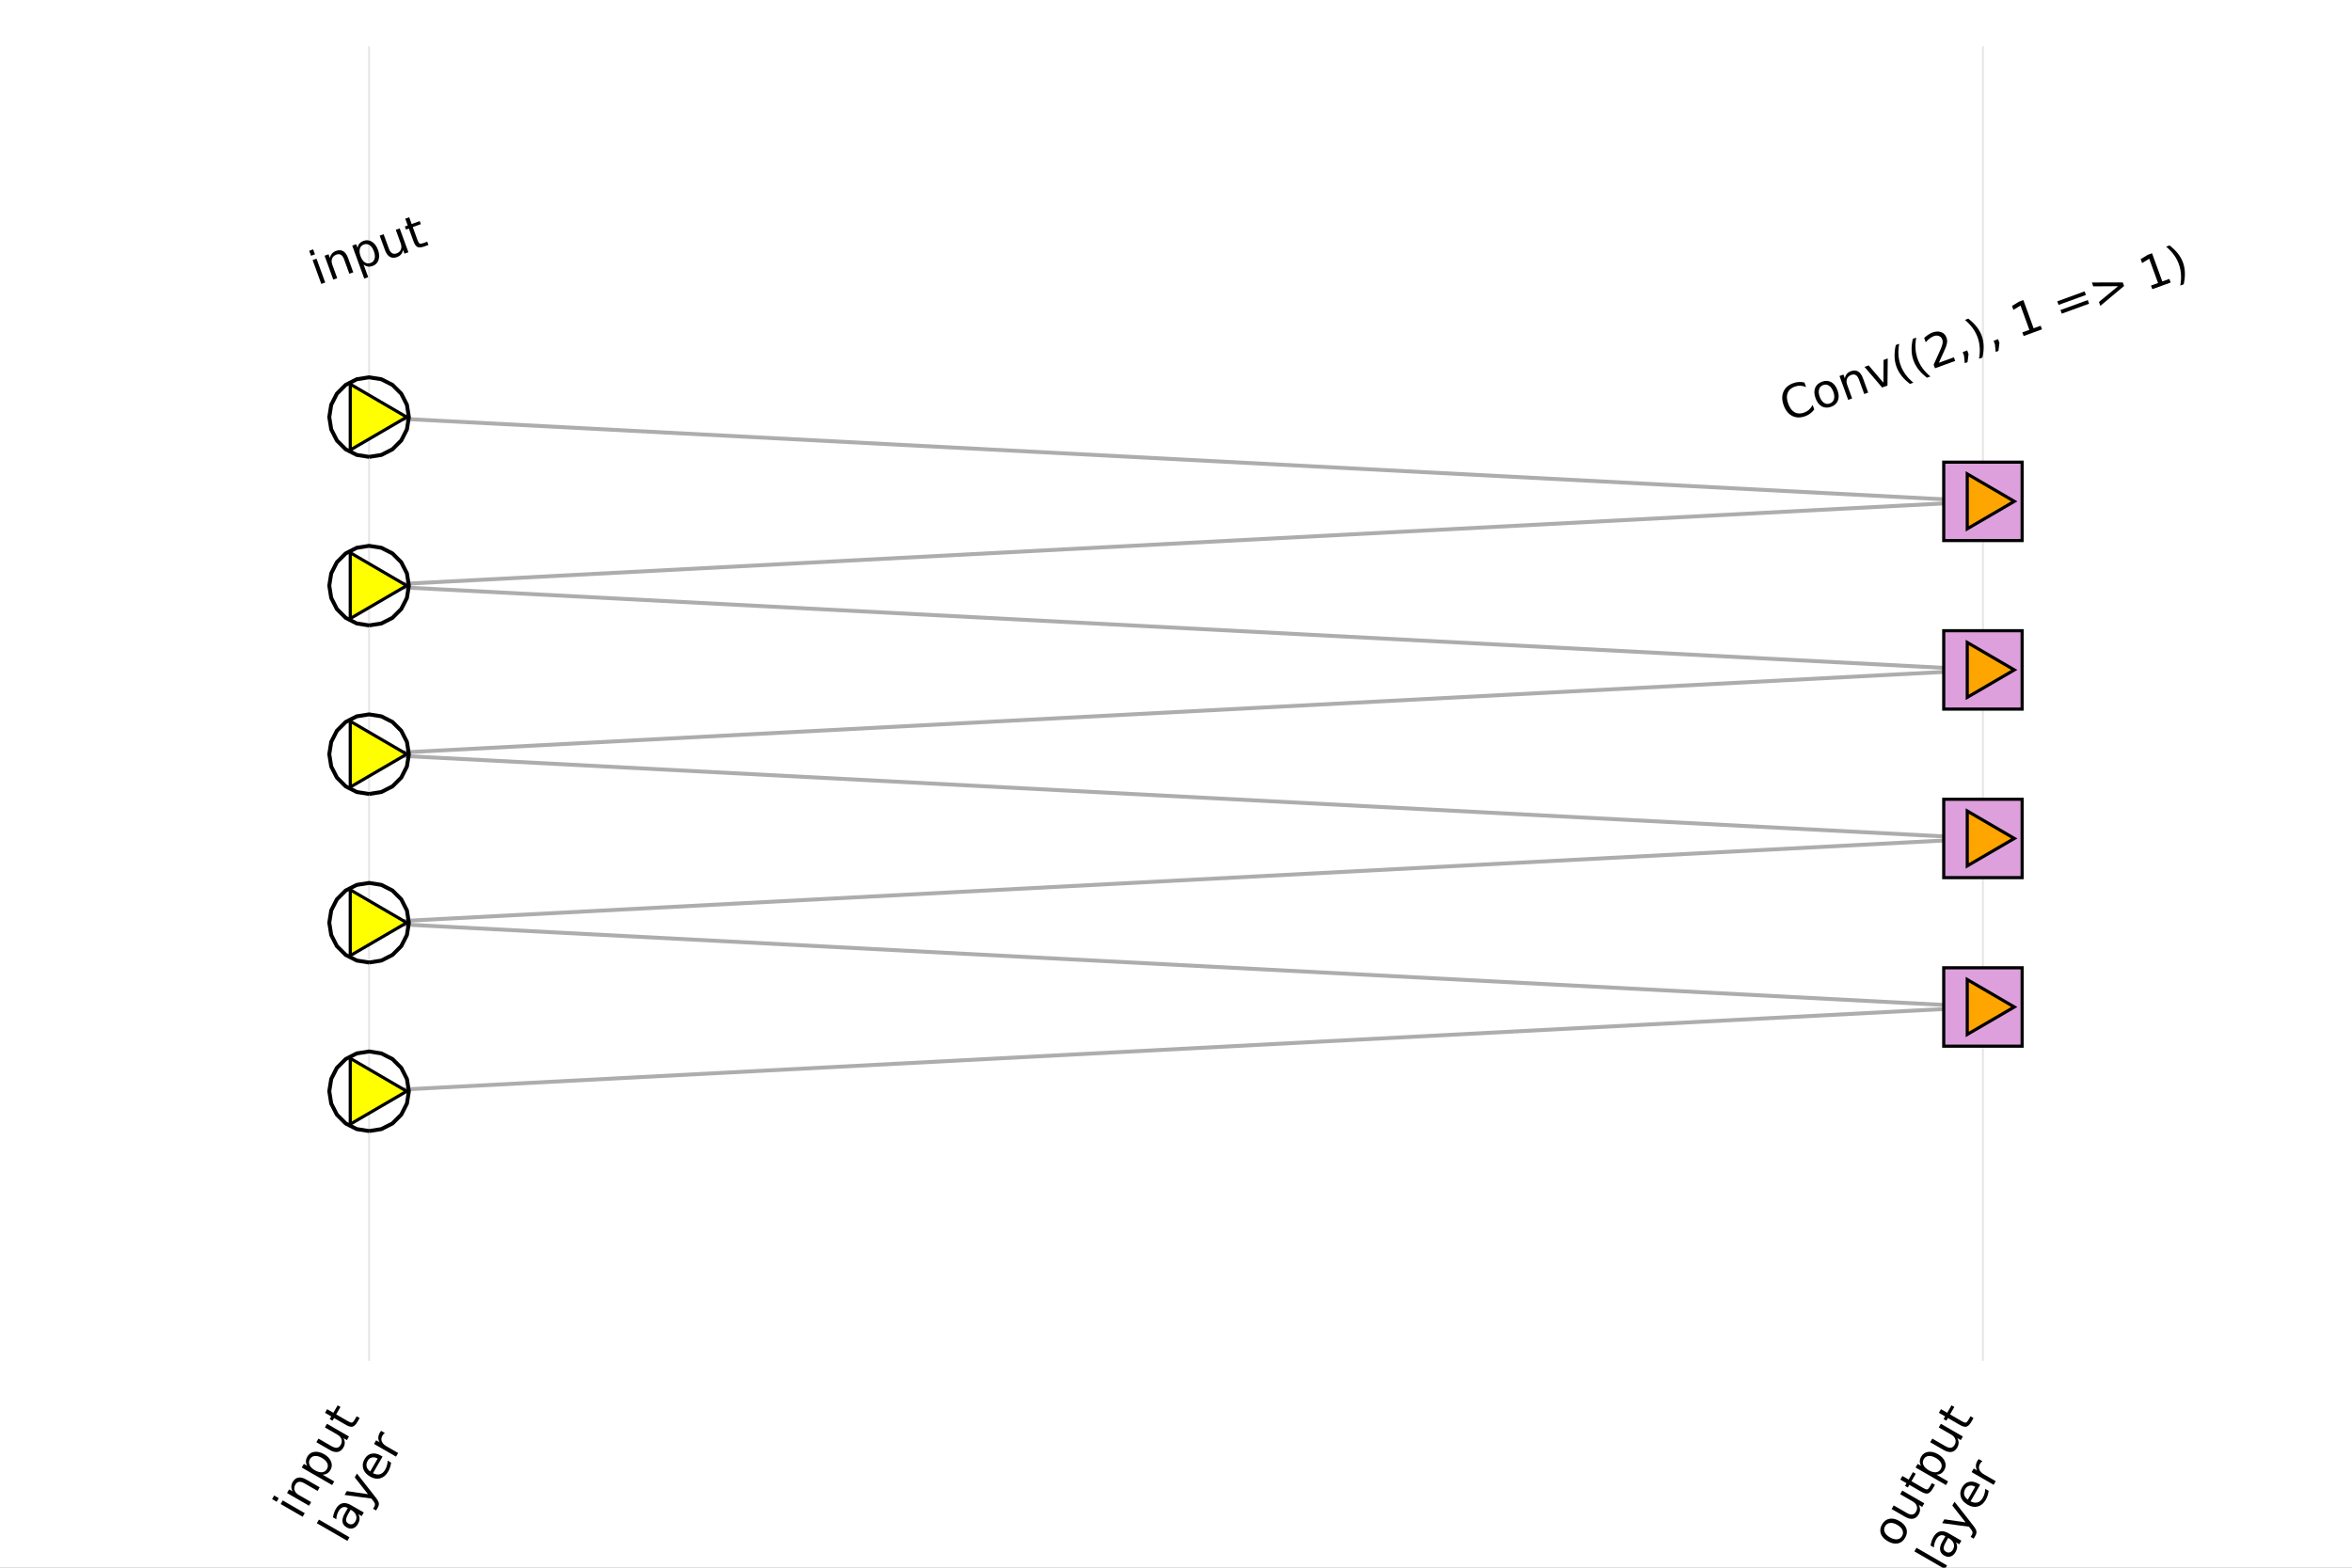 <?xml version="1.0" encoding="utf-8"?>
<svg xmlns="http://www.w3.org/2000/svg" xmlns:xlink="http://www.w3.org/1999/xlink" width="600" height="400" viewBox="0 0 2400 1600">
<rect x="0" y="0" width="2400" height="1600" fill="#808080" stroke="none"/>
<defs>
  <clipPath id="clip750">
    <rect x="0" y="0" width="2400" height="1600"/>
  </clipPath>
</defs>
<path clip-path="url(#clip750)" d="
M0 1600 L2400 1600 L2400 0 L0 0  Z
  " fill="#ffffff" fill-rule="evenodd" fill-opacity="1"/>
<defs>
  <clipPath id="clip751">
    <rect x="480" y="0" width="1681" height="1600"/>
  </clipPath>
</defs>
<path clip-path="url(#clip750)" d="
M47.244 1388.98 L2352.76 1388.98 L2352.76 47.244 L47.244 47.244  Z
  " fill="#ffffff" fill-rule="evenodd" fill-opacity="1"/>
<defs>
  <clipPath id="clip752">
    <rect x="47" y="47" width="2307" height="1343"/>
  </clipPath>
</defs>
<polyline clip-path="url(#clip752)" style="stroke:#000000; stroke-linecap:butt; stroke-linejoin:round; stroke-width:2; stroke-opacity:0.1; fill:none" points="
  376.603,1388.98 376.603,47.244 
  "/>
<polyline clip-path="url(#clip752)" style="stroke:#000000; stroke-linecap:butt; stroke-linejoin:round; stroke-width:2; stroke-opacity:0.1; fill:none" points="
  2023.4,1388.98 2023.4,47.244 
  "/>
<path clip-path="url(#clip750)" d="M286.381 1535.06 L288.511 1531.37 L310.963 1544.34 L308.834 1548.02 L286.381 1535.06 M277.641 1530.02 L279.77 1526.33 L284.441 1529.02 L282.312 1532.71 L277.641 1530.02 Z" fill="#000000" fill-rule="evenodd" fill-opacity="1" /><path clip-path="url(#clip750)" d="M312.643 1510.13 L326.195 1517.95 L324.065 1521.64 L310.634 1513.89 Q307.446 1512.05 305.145 1512.38 Q302.844 1512.7 301.409 1515.19 Q299.684 1518.18 300.593 1521 Q301.502 1523.82 304.79 1525.72 L317.479 1533.05 L315.338 1536.76 L292.886 1523.8 L295.027 1520.09 L298.515 1522.1 Q297.254 1519.61 297.282 1517.25 Q297.321 1514.86 298.676 1512.52 Q300.909 1508.65 304.461 1508.05 Q307.992 1507.44 312.643 1510.13 Z" fill="#000000" fill-rule="evenodd" fill-opacity="1" /><path clip-path="url(#clip750)" d="M329.135 1505.08 L341.042 1511.96 L338.901 1515.67 L307.909 1497.77 L310.05 1494.07 L313.458 1496.03 Q312.125 1493.71 312.181 1491.39 Q312.229 1489.04 313.652 1486.58 Q316.013 1482.49 320.731 1481.82 Q325.46 1481.13 330.752 1484.18 Q336.045 1487.24 337.811 1491.68 Q339.588 1496.1 337.227 1500.19 Q335.804 1502.65 333.811 1503.88 Q331.811 1505.08 329.135 1505.08 M328.542 1488.01 Q324.472 1485.66 321.195 1486.01 Q317.909 1486.33 316.219 1489.26 Q314.529 1492.19 315.882 1495.21 Q317.227 1498.21 321.296 1500.56 Q325.366 1502.91 328.652 1502.59 Q331.93 1502.23 333.619 1499.31 Q335.309 1496.38 333.964 1493.39 Q332.611 1490.36 328.542 1488.01 Z" fill="#000000" fill-rule="evenodd" fill-opacity="1" /><path clip-path="url(#clip750)" d="M336.408 1479.8 L322.816 1471.95 L324.946 1468.27 L338.397 1476.03 Q341.585 1477.87 343.906 1477.55 Q346.207 1477.23 347.642 1474.74 Q349.367 1471.75 348.458 1468.93 Q347.56 1466.09 344.273 1464.19 L331.543 1456.84 L333.673 1453.15 L356.125 1466.11 L353.995 1469.8 L350.547 1467.81 Q351.817 1470.33 351.789 1472.7 Q351.753 1475.03 350.399 1477.37 Q348.165 1481.24 344.602 1481.86 Q341.039 1482.47 336.408 1479.8 M327.634 1462.36 L327.634 1462.36 Z" fill="#000000" fill-rule="evenodd" fill-opacity="1" /><path clip-path="url(#clip750)" d="M333.791 1438.22 L340.166 1441.9 L344.552 1434.31 L347.419 1435.96 L343.032 1443.56 L355.221 1450.6 Q357.967 1452.18 359.177 1451.89 Q360.399 1451.58 361.73 1449.28 L363.917 1445.49 L367.005 1447.27 L364.817 1451.06 Q362.352 1455.33 359.831 1456.04 Q357.289 1456.74 353.08 1454.3 L340.891 1447.27 L339.329 1449.97 L336.462 1448.32 L338.024 1445.61 L331.65 1441.93 L333.791 1438.22 Z" fill="#000000" fill-rule="evenodd" fill-opacity="1" /><path clip-path="url(#clip750)" d="M323.288 1554.63 L325.418 1550.94 L356.61 1568.95 L354.481 1572.64 L323.288 1554.63 Z" fill="#000000" fill-rule="evenodd" fill-opacity="1" /><path clip-path="url(#clip750)" d="M355.671 1544.51 Q353.09 1548.99 353.117 1551.3 Q353.144 1553.61 355.61 1555.04 Q357.575 1556.17 359.478 1555.56 Q361.373 1554.92 362.658 1552.69 Q364.428 1549.62 363.328 1546.53 Q362.22 1543.4 358.611 1541.32 L357.789 1540.85 L355.671 1544.51 M358.395 1536.28 L371.205 1543.67 L369.076 1547.36 L365.668 1545.39 Q366.983 1547.84 366.878 1550.29 Q366.752 1552.73 365.178 1555.46 Q363.187 1558.9 360.082 1559.84 Q356.968 1560.74 353.721 1558.86 Q349.932 1556.68 349.466 1553.04 Q349.011 1549.38 351.916 1544.35 L354.902 1539.18 L354.542 1538.97 Q351.996 1537.5 349.64 1538.39 Q347.276 1539.24 345.529 1542.27 Q344.418 1544.19 343.825 1546.28 Q343.233 1548.37 343.183 1550.59 L339.775 1548.62 Q340.162 1546.15 340.881 1544.02 Q341.58 1541.89 342.621 1540.08 Q345.434 1535.21 349.349 1534.26 Q353.263 1533.31 358.395 1536.28 Z" fill="#000000" fill-rule="evenodd" fill-opacity="1" /><path clip-path="url(#clip750)" d="M383.07 1527.94 Q386.177 1531.82 386.543 1534.01 Q386.909 1536.2 385.474 1538.68 L383.773 1541.63 L380.686 1539.85 L381.936 1537.68 Q382.815 1536.16 382.58 1534.9 Q382.344 1533.64 380.248 1531.07 L378.946 1529.43 L351.612 1525.76 L353.868 1521.85 L375.48 1524.97 L361.97 1507.82 L364.227 1503.91 L383.07 1527.94 Z" fill="#000000" fill-rule="evenodd" fill-opacity="1" /><path clip-path="url(#clip750)" d="M388.559 1485.56 L390.363 1486.6 L380.572 1503.56 Q384.519 1505.52 387.705 1504.63 Q390.881 1503.71 392.999 1500.05 Q394.226 1497.92 394.851 1495.63 Q395.487 1493.33 395.579 1490.76 L399.067 1492.78 Q398.763 1495.25 398 1497.59 Q397.238 1499.93 395.999 1502.07 Q392.898 1507.44 387.953 1508.79 Q383.02 1510.11 377.688 1507.03 Q372.175 1503.85 370.66 1499.02 Q369.137 1494.15 372.054 1489.1 Q374.67 1484.57 379.113 1483.64 Q383.547 1482.67 388.559 1485.56 M385.347 1488.62 Q382.297 1486.92 379.532 1487.54 Q376.778 1488.14 375.204 1490.87 Q373.422 1493.95 374.09 1496.83 Q374.769 1499.68 377.774 1501.79 L385.347 1488.62 Z" fill="#000000" fill-rule="evenodd" fill-opacity="1" /><path clip-path="url(#clip750)" d="M392.71 1462.54 Q391.99 1462.95 391.402 1463.6 Q390.805 1464.22 390.295 1465.1 Q388.49 1468.23 389.562 1471.09 Q390.626 1473.92 394.435 1476.12 L406.263 1482.95 L404.122 1486.66 L381.669 1473.7 L383.81 1469.99 L387.299 1472 Q385.925 1469.66 386.019 1467.23 Q386.093 1464.79 387.633 1462.12 Q387.852 1461.74 388.179 1461.31 Q388.485 1460.87 388.909 1460.37 L392.71 1462.54 Z" fill="#000000" fill-rule="evenodd" fill-opacity="1" /><path clip-path="url(#clip750)" d="M1923.57 1557.66 Q1921.86 1560.63 1923.19 1563.7 Q1924.5 1566.75 1928.53 1569.08 Q1932.56 1571.41 1935.87 1571.04 Q1939.17 1570.65 1940.89 1567.66 Q1942.6 1564.72 1941.27 1561.65 Q1939.94 1558.58 1935.93 1556.27 Q1931.94 1553.97 1928.62 1554.35 Q1925.28 1554.72 1923.57 1557.66 M1920.45 1555.86 Q1923.22 1551.05 1927.94 1550.11 Q1932.65 1549.17 1938.18 1552.36 Q1943.7 1555.54 1945.26 1560.11 Q1946.8 1564.66 1944.02 1569.47 Q1941.23 1574.3 1936.52 1575.24 Q1931.8 1576.15 1926.29 1572.97 Q1920.75 1569.77 1919.2 1565.24 Q1917.66 1560.69 1920.45 1555.86 Z" fill="#000000" fill-rule="evenodd" fill-opacity="1" /><path clip-path="url(#clip750)" d="M1943.84 1547.98 L1930.25 1540.13 L1932.38 1536.44 L1945.83 1544.21 Q1949.02 1546.05 1951.34 1545.73 Q1953.64 1545.41 1955.07 1542.92 Q1956.8 1539.93 1955.89 1537.11 Q1954.99 1534.27 1951.7 1532.37 L1938.97 1525.02 L1941.1 1521.33 L1963.56 1534.29 L1961.43 1537.98 L1957.98 1535.99 Q1959.25 1538.51 1959.22 1540.88 Q1959.18 1543.21 1957.83 1545.55 Q1955.6 1549.42 1952.03 1550.04 Q1948.47 1550.65 1943.84 1547.98 M1935.06 1530.54 L1935.06 1530.54 Z" fill="#000000" fill-rule="evenodd" fill-opacity="1" /><path clip-path="url(#clip750)" d="M1941.22 1506.4 L1947.6 1510.08 L1951.98 1502.49 L1954.85 1504.14 L1950.46 1511.74 L1962.65 1518.78 Q1965.4 1520.36 1966.61 1520.07 Q1967.83 1519.76 1969.16 1517.45 L1971.35 1513.67 L1974.44 1515.45 L1972.25 1519.24 Q1969.78 1523.51 1967.26 1524.22 Q1964.72 1524.91 1960.51 1522.48 L1948.32 1515.45 L1946.76 1518.15 L1943.89 1516.5 L1945.46 1513.79 L1939.08 1510.11 L1941.22 1506.4 Z" fill="#000000" fill-rule="evenodd" fill-opacity="1" /><path clip-path="url(#clip750)" d="M1975.93 1505.08 L1987.84 1511.96 L1985.7 1515.67 L1954.7 1497.77 L1956.84 1494.07 L1960.25 1496.03 Q1958.92 1493.71 1958.98 1491.39 Q1959.02 1489.04 1960.45 1486.58 Q1962.81 1482.49 1967.53 1481.82 Q1972.25 1481.13 1977.55 1484.18 Q1982.84 1487.24 1984.6 1491.68 Q1986.38 1496.1 1984.02 1500.19 Q1982.6 1502.65 1980.61 1503.88 Q1978.6 1505.08 1975.93 1505.08 M1975.34 1488.01 Q1971.27 1485.66 1967.99 1486.01 Q1964.7 1486.33 1963.01 1489.26 Q1961.32 1492.19 1962.68 1495.21 Q1964.02 1498.21 1968.09 1500.56 Q1972.16 1502.91 1975.45 1502.59 Q1978.72 1502.23 1980.41 1499.31 Q1982.1 1496.38 1980.76 1493.39 Q1979.41 1490.36 1975.34 1488.01 Z" fill="#000000" fill-rule="evenodd" fill-opacity="1" /><path clip-path="url(#clip750)" d="M1983.2 1479.8 L1969.61 1471.95 L1971.74 1468.27 L1985.19 1476.03 Q1988.38 1477.87 1990.7 1477.55 Q1993 1477.23 1994.44 1474.74 Q1996.16 1471.75 1995.25 1468.93 Q1994.35 1466.09 1991.07 1464.19 L1978.34 1456.84 L1980.47 1453.15 L2002.92 1466.11 L2000.79 1469.8 L1997.34 1467.81 Q1998.61 1470.33 1998.58 1472.7 Q1998.55 1475.03 1997.19 1477.37 Q1994.96 1481.24 1991.4 1481.86 Q1987.83 1482.47 1983.2 1479.8 M1974.43 1462.36 L1974.43 1462.36 Z" fill="#000000" fill-rule="evenodd" fill-opacity="1" /><path clip-path="url(#clip750)" d="M1980.58 1438.22 L1986.96 1441.9 L1991.35 1434.31 L1994.21 1435.96 L1989.83 1443.56 L2002.01 1450.6 Q2004.76 1452.18 2005.97 1451.89 Q2007.19 1451.58 2008.52 1449.28 L2010.71 1445.49 L2013.8 1447.27 L2011.61 1451.06 Q2009.15 1455.33 2006.62 1456.04 Q2004.08 1456.74 1999.87 1454.3 L1987.69 1447.27 L1986.12 1449.97 L1983.26 1448.32 L1984.82 1445.61 L1978.44 1441.93 L1980.58 1438.22 Z" fill="#000000" fill-rule="evenodd" fill-opacity="1" /><path clip-path="url(#clip750)" d="M1953.48 1583.39 L1955.61 1579.7 L1986.8 1597.71 L1984.67 1601.4 L1953.48 1583.39 Z" fill="#000000" fill-rule="evenodd" fill-opacity="1" /><path clip-path="url(#clip750)" d="M1985.86 1573.27 Q1983.28 1577.74 1983.31 1580.06 Q1983.34 1582.37 1985.8 1583.79 Q1987.77 1584.93 1989.67 1584.32 Q1991.56 1583.67 1992.85 1581.45 Q1994.62 1578.38 1993.52 1575.29 Q1992.41 1572.16 1988.8 1570.08 L1987.98 1569.6 L1985.86 1573.27 M1988.59 1565.03 L2001.4 1572.43 L1999.27 1576.12 L1995.86 1574.15 Q1997.17 1576.6 1997.07 1579.05 Q1996.94 1581.49 1995.37 1584.21 Q1993.38 1587.66 1990.27 1588.59 Q1987.16 1589.5 1983.91 1587.62 Q1980.12 1585.43 1979.66 1581.8 Q1979.2 1578.14 1982.11 1573.11 L1985.09 1567.94 L1984.73 1567.73 Q1982.19 1566.26 1979.83 1567.14 Q1977.47 1568 1975.72 1571.02 Q1974.61 1572.95 1974.02 1575.04 Q1973.42 1577.13 1973.37 1579.35 L1969.97 1577.38 Q1970.35 1574.9 1971.07 1572.78 Q1971.77 1570.64 1972.81 1568.84 Q1975.62 1563.97 1979.54 1563.02 Q1983.45 1562.07 1988.59 1565.03 Z" fill="#000000" fill-rule="evenodd" fill-opacity="1" /><path clip-path="url(#clip750)" d="M2013.26 1556.69 Q2016.37 1560.57 2016.73 1562.76 Q2017.1 1564.95 2015.67 1567.44 L2013.96 1570.39 L2010.88 1568.6 L2012.13 1566.44 Q2013.01 1564.91 2012.77 1563.66 Q2012.54 1562.4 2010.44 1559.82 L2009.14 1558.19 L1981.8 1554.52 L1984.06 1550.61 L2005.67 1553.73 L1992.16 1536.57 L1994.42 1532.67 L2013.26 1556.69 Z" fill="#000000" fill-rule="evenodd" fill-opacity="1" /><path clip-path="url(#clip750)" d="M2018.75 1514.32 L2020.55 1515.36 L2010.76 1532.32 Q2014.71 1534.28 2017.9 1533.39 Q2021.07 1532.47 2023.19 1528.8 Q2024.42 1526.68 2025.04 1524.39 Q2025.68 1522.09 2025.77 1519.52 L2029.26 1521.53 Q2028.95 1524 2028.19 1526.34 Q2027.43 1528.68 2026.19 1530.83 Q2023.09 1536.2 2018.14 1537.54 Q2013.21 1538.86 2007.88 1535.79 Q2002.37 1532.6 2000.85 1527.77 Q1999.33 1522.91 2002.25 1517.86 Q2004.86 1513.33 2009.3 1512.39 Q2013.74 1511.42 2018.75 1514.32 M2015.54 1517.38 Q2012.49 1515.67 2009.72 1516.3 Q2006.97 1516.9 2005.4 1519.62 Q2003.61 1522.71 2004.28 1525.58 Q2004.96 1528.43 2007.97 1530.54 L2015.54 1517.38 Z" fill="#000000" fill-rule="evenodd" fill-opacity="1" /><path clip-path="url(#clip750)" d="M2022.9 1491.29 Q2022.18 1491.71 2021.59 1492.36 Q2021 1492.97 2020.49 1493.86 Q2018.68 1496.98 2019.75 1499.85 Q2020.82 1502.68 2024.63 1504.88 L2036.45 1511.71 L2034.31 1515.42 L2011.86 1502.45 L2014 1498.75 L2017.49 1500.76 Q2016.12 1498.42 2016.21 1495.99 Q2016.28 1493.54 2017.82 1490.88 Q2018.04 1490.5 2018.37 1490.07 Q2018.68 1489.63 2019.1 1489.13 L2022.9 1491.29 Z" fill="#000000" fill-rule="evenodd" fill-opacity="1" /><polyline clip-path="url(#clip752)" style="stroke:#adadad; stroke-linecap:butt; stroke-linejoin:round; stroke-width:4; stroke-opacity:1; fill:none" points="
  376.603,1113.75 2023.4,1027.74 
  "/>
<polyline clip-path="url(#clip752)" style="stroke:#adadad; stroke-linecap:butt; stroke-linejoin:round; stroke-width:4; stroke-opacity:1; fill:none" points="
  376.603,941.735 2023.4,1027.74 
  "/>
<polyline clip-path="url(#clip752)" style="stroke:#adadad; stroke-linecap:butt; stroke-linejoin:round; stroke-width:4; stroke-opacity:1; fill:none" points="
  376.603,941.735 2023.4,855.726 
  "/>
<polyline clip-path="url(#clip752)" style="stroke:#adadad; stroke-linecap:butt; stroke-linejoin:round; stroke-width:4; stroke-opacity:1; fill:none" points="
  376.603,769.718 2023.4,855.726 
  "/>
<polyline clip-path="url(#clip752)" style="stroke:#adadad; stroke-linecap:butt; stroke-linejoin:round; stroke-width:4; stroke-opacity:1; fill:none" points="
  376.603,769.718 2023.4,683.709 
  "/>
<polyline clip-path="url(#clip752)" style="stroke:#adadad; stroke-linecap:butt; stroke-linejoin:round; stroke-width:4; stroke-opacity:1; fill:none" points="
  376.603,597.7 2023.4,683.709 
  "/>
<polyline clip-path="url(#clip752)" style="stroke:#adadad; stroke-linecap:butt; stroke-linejoin:round; stroke-width:4; stroke-opacity:1; fill:none" points="
  376.603,597.7 2023.4,511.691 
  "/>
<polyline clip-path="url(#clip752)" style="stroke:#adadad; stroke-linecap:butt; stroke-linejoin:round; stroke-width:4; stroke-opacity:1; fill:none" points="
  376.603,425.683 2023.4,511.691 
  "/>
<path clip-path="url(#clip752)" d="
M376.603 1154.36 L364.054 1152.37 L352.734 1146.61 L343.75 1137.62 L337.982 1126.3 L335.995 1113.75 L337.982 1101.2 L343.75 1089.88 L352.734 1080.9 L364.054 1075.13 
  L376.603 1073.14 L389.151 1075.13 L400.472 1080.9 L409.455 1089.88 L415.223 1101.2 L417.211 1113.75 L415.223 1126.3 L409.455 1137.62 L400.472 1146.61 L389.151 1152.37 
  L376.603 1154.36  Z
  " fill="#000000" fill-rule="evenodd" fill-opacity="0"/>
<polyline clip-path="url(#clip752)" style="stroke:#000000; stroke-linecap:butt; stroke-linejoin:round; stroke-width:4; stroke-opacity:1; fill:none" points="
  376.603,1154.36 364.054,1152.37 352.734,1146.61 343.75,1137.62 337.982,1126.3 335.995,1113.75 337.982,1101.2 343.75,1089.88 352.734,1080.9 364.054,1075.13 
  376.603,1073.14 389.151,1075.13 400.472,1080.9 409.455,1089.88 415.223,1101.2 417.211,1113.75 415.223,1126.3 409.455,1137.62 400.472,1146.61 389.151,1152.37 
  376.603,1154.36 
  "/>
<path clip-path="url(#clip752)" d="
M376.603 982.343 L364.054 980.355 L352.734 974.588 L343.75 965.604 L337.982 954.284 L335.995 941.735 L337.982 929.186 L343.75 917.866 L352.734 908.882 L364.054 903.114 
  L376.603 901.127 L389.151 903.114 L400.472 908.882 L409.455 917.866 L415.223 929.186 L417.211 941.735 L415.223 954.284 L409.455 965.604 L400.472 974.588 L389.151 980.355 
  L376.603 982.343  Z
  " fill="#000000" fill-rule="evenodd" fill-opacity="0"/>
<polyline clip-path="url(#clip752)" style="stroke:#000000; stroke-linecap:butt; stroke-linejoin:round; stroke-width:4; stroke-opacity:1; fill:none" points="
  376.603,982.343 364.054,980.355 352.734,974.588 343.75,965.604 337.982,954.284 335.995,941.735 337.982,929.186 343.75,917.866 352.734,908.882 364.054,903.114 
  376.603,901.127 389.151,903.114 400.472,908.882 409.455,917.866 415.223,929.186 417.211,941.735 415.223,954.284 409.455,965.604 400.472,974.588 389.151,980.355 
  376.603,982.343 
  "/>
<path clip-path="url(#clip752)" d="
M376.603 810.326 L364.054 808.338 L352.734 802.57 L343.75 793.586 L337.982 782.266 L335.995 769.718 L337.982 757.169 L343.75 745.849 L352.734 736.865 L364.054 731.097 
  L376.603 729.11 L389.151 731.097 L400.472 736.865 L409.455 745.849 L415.223 757.169 L417.211 769.718 L415.223 782.266 L409.455 793.586 L400.472 802.57 L389.151 808.338 
  L376.603 810.326  Z
  " fill="#000000" fill-rule="evenodd" fill-opacity="0"/>
<polyline clip-path="url(#clip752)" style="stroke:#000000; stroke-linecap:butt; stroke-linejoin:round; stroke-width:4; stroke-opacity:1; fill:none" points="
  376.603,810.326 364.054,808.338 352.734,802.57 343.75,793.586 337.982,782.266 335.995,769.718 337.982,757.169 343.75,745.849 352.734,736.865 364.054,731.097 
  376.603,729.11 389.151,731.097 400.472,736.865 409.455,745.849 415.223,757.169 417.211,769.718 415.223,782.266 409.455,793.586 400.472,802.57 389.151,808.338 
  376.603,810.326 
  "/>
<path clip-path="url(#clip752)" d="
M376.603 638.308 L364.054 636.321 L352.734 630.553 L343.75 621.569 L337.982 610.249 L335.995 597.7 L337.982 585.151 L343.75 573.831 L352.734 564.847 L364.054 559.08 
  L376.603 557.092 L389.151 559.08 L400.472 564.847 L409.455 573.831 L415.223 585.151 L417.211 597.7 L415.223 610.249 L409.455 621.569 L400.472 630.553 L389.151 636.321 
  L376.603 638.308  Z
  " fill="#000000" fill-rule="evenodd" fill-opacity="0"/>
<polyline clip-path="url(#clip752)" style="stroke:#000000; stroke-linecap:butt; stroke-linejoin:round; stroke-width:4; stroke-opacity:1; fill:none" points="
  376.603,638.308 364.054,636.321 352.734,630.553 343.75,621.569 337.982,610.249 335.995,597.7 337.982,585.151 343.75,573.831 352.734,564.847 364.054,559.08 
  376.603,557.092 389.151,559.08 400.472,564.847 409.455,573.831 415.223,585.151 417.211,597.7 415.223,610.249 409.455,621.569 400.472,630.553 389.151,636.321 
  376.603,638.308 
  "/>
<path clip-path="url(#clip752)" d="
M376.603 466.291 L364.054 464.303 L352.734 458.535 L343.75 449.551 L337.982 438.231 L335.995 425.683 L337.982 413.134 L343.75 401.814 L352.734 392.83 L364.054 387.062 
  L376.603 385.075 L389.151 387.062 L400.472 392.83 L409.455 401.814 L415.223 413.134 L417.211 425.683 L415.223 438.231 L409.455 449.551 L400.472 458.535 L389.151 464.303 
  L376.603 466.291  Z
  " fill="#000000" fill-rule="evenodd" fill-opacity="0"/>
<polyline clip-path="url(#clip752)" style="stroke:#000000; stroke-linecap:butt; stroke-linejoin:round; stroke-width:4; stroke-opacity:1; fill:none" points="
  376.603,466.291 364.054,464.303 352.734,458.535 343.75,449.551 337.982,438.231 335.995,425.683 337.982,413.134 343.75,401.814 352.734,392.83 364.054,387.062 
  376.603,385.075 389.151,387.062 400.472,392.83 409.455,401.814 415.223,413.134 417.211,425.683 415.223,438.231 409.455,449.551 400.472,458.535 389.151,464.303 
  376.603,466.291 
  "/>
<path clip-path="url(#clip752)" d="M1983.4 987.744 L1983.4 1067.74 L2063.4 1067.74 L2063.4 987.744 L1983.4 987.744 Z" fill="#dda0dd" fill-rule="evenodd" fill-opacity="1" stroke="#000000" stroke-opacity="1" stroke-width="3.2"/>
<path clip-path="url(#clip752)" d="M1983.4 815.726 L1983.4 895.726 L2063.4 895.726 L2063.4 815.726 L1983.4 815.726 Z" fill="#dda0dd" fill-rule="evenodd" fill-opacity="1" stroke="#000000" stroke-opacity="1" stroke-width="3.2"/>
<path clip-path="url(#clip752)" d="M1983.4 643.709 L1983.4 723.709 L2063.4 723.709 L2063.4 643.709 L1983.4 643.709 Z" fill="#dda0dd" fill-rule="evenodd" fill-opacity="1" stroke="#000000" stroke-opacity="1" stroke-width="3.2"/>
<path clip-path="url(#clip752)" d="M1983.4 471.691 L1983.4 551.691 L2063.4 551.691 L2063.4 471.691 L1983.4 471.691 Z" fill="#dda0dd" fill-rule="evenodd" fill-opacity="1" stroke="#000000" stroke-opacity="1" stroke-width="3.2"/>
<path clip-path="url(#clip752)" d="M415.003 1113.75 L357.403 1080.15 L357.403 1147.35 L415.003 1113.75 Z" fill="#ffff00" fill-rule="evenodd" fill-opacity="1" stroke="#000000" stroke-opacity="1" stroke-width="3.2"/>
<path clip-path="url(#clip752)" d="M415.003 941.735 L357.403 908.135 L357.403 975.335 L415.003 941.735 Z" fill="#ffff00" fill-rule="evenodd" fill-opacity="1" stroke="#000000" stroke-opacity="1" stroke-width="3.2"/>
<path clip-path="url(#clip752)" d="M415.003 769.718 L357.403 736.118 L357.403 803.318 L415.003 769.718 Z" fill="#ffff00" fill-rule="evenodd" fill-opacity="1" stroke="#000000" stroke-opacity="1" stroke-width="3.2"/>
<path clip-path="url(#clip752)" d="M415.003 597.7 L357.403 564.1 L357.403 631.3 L415.003 597.7 Z" fill="#ffff00" fill-rule="evenodd" fill-opacity="1" stroke="#000000" stroke-opacity="1" stroke-width="3.2"/>
<path clip-path="url(#clip752)" d="M415.003 425.683 L357.403 392.083 L357.403 459.283 L415.003 425.683 Z" fill="#ffff00" fill-rule="evenodd" fill-opacity="1" stroke="#000000" stroke-opacity="1" stroke-width="3.2"/>
<path clip-path="url(#clip752)" d="M2055.4 1027.74 L2007.4 999.744 L2007.4 1055.74 L2055.4 1027.74 Z" fill="#ffa500" fill-rule="evenodd" fill-opacity="1" stroke="#000000" stroke-opacity="1" stroke-width="3.2"/>
<path clip-path="url(#clip752)" d="M2055.4 855.726 L2007.4 827.726 L2007.4 883.726 L2055.4 855.726 Z" fill="#ffa500" fill-rule="evenodd" fill-opacity="1" stroke="#000000" stroke-opacity="1" stroke-width="3.2"/>
<path clip-path="url(#clip752)" d="M2055.4 683.709 L2007.4 655.709 L2007.4 711.709 L2055.4 683.709 Z" fill="#ffa500" fill-rule="evenodd" fill-opacity="1" stroke="#000000" stroke-opacity="1" stroke-width="3.2"/>
<path clip-path="url(#clip752)" d="M2055.4 511.691 L2007.4 483.691 L2007.4 539.691 L2055.4 511.691 Z" fill="#ffa500" fill-rule="evenodd" fill-opacity="1" stroke="#000000" stroke-opacity="1" stroke-width="3.2"/>
<path clip-path="url(#clip750)" d="M318.983 265.436 L322.985 263.98 L331.853 288.342 L327.85 289.799 L318.983 265.436 M315.531 255.952 L319.534 254.496 L321.378 259.564 L317.376 261.021 L315.531 255.952 Z" fill="#000000" fill-rule="evenodd" fill-opacity="1" /><path clip-path="url(#clip750)" d="M355.126 263.219 L360.478 277.923 L356.476 279.38 L351.171 264.806 Q349.913 261.347 347.939 260.12 Q345.964 258.892 343.267 259.874 Q340.026 261.054 338.908 263.801 Q337.789 266.548 339.087 270.116 L344.099 283.885 L340.075 285.349 L331.208 260.987 L335.232 259.522 L336.609 263.307 Q337.245 260.588 338.785 258.795 Q340.347 256.995 342.892 256.069 Q347.09 254.541 350.194 256.367 Q353.29 258.172 355.126 263.219 Z" fill="#000000" fill-rule="evenodd" fill-opacity="1" /><path clip-path="url(#clip750)" d="M371.003 269.954 L375.706 282.875 L371.682 284.339 L359.442 250.711 L363.466 249.246 L364.812 252.944 Q365.282 250.309 366.816 248.569 Q368.364 246.798 371.039 245.824 Q375.477 244.209 379.522 246.728 Q383.589 249.238 385.679 254.981 Q387.769 260.723 386.267 265.26 Q384.787 269.79 380.35 271.405 Q377.674 272.378 375.358 272.039 Q373.056 271.67 371.003 269.954 M381.524 256.493 Q379.917 252.077 377.179 250.241 Q374.456 248.374 371.28 249.53 Q368.104 250.686 367.195 253.875 Q366.3 257.033 367.907 261.449 Q369.515 265.864 372.238 267.731 Q374.976 269.567 378.152 268.411 Q381.328 267.255 382.223 264.097 Q383.131 260.908 381.524 256.493 Z" fill="#000000" fill-rule="evenodd" fill-opacity="1" /><path clip-path="url(#clip750)" d="M392.826 255.261 L387.458 240.513 L391.461 239.057 L396.773 253.652 Q398.032 257.111 400.014 258.36 Q401.988 259.588 404.685 258.606 Q407.926 257.426 409.045 254.679 Q410.185 251.924 408.887 248.356 L403.859 234.544 L407.862 233.087 L416.729 257.449 L412.727 258.906 L411.365 255.165 Q410.715 257.914 409.175 259.706 Q407.649 261.469 405.104 262.395 Q400.906 263.923 397.78 262.104 Q394.655 260.286 392.826 255.261 M397.316 236.26 L397.316 236.26 Z" fill="#000000" fill-rule="evenodd" fill-opacity="1" /><path clip-path="url(#clip750)" d="M417.547 221.728 L420.065 228.646 L428.309 225.645 L429.441 228.756 L421.197 231.756 L426.01 244.981 Q427.095 247.961 428.209 248.517 Q429.344 249.064 431.846 248.154 L435.957 246.657 L437.176 250.007 L433.065 251.504 Q428.432 253.19 426.044 252.113 Q423.649 251.014 421.986 246.446 L417.173 233.221 L414.236 234.29 L413.104 231.179 L416.041 230.11 L413.523 223.193 L417.547 221.728 Z" fill="#000000" fill-rule="evenodd" fill-opacity="1" /><path clip-path="url(#clip750)" d="M1841.27 390.406 L1842.96 395.039 Q1839.99 393.781 1837.09 393.677 Q1834.22 393.565 1831.39 394.594 Q1825.82 396.621 1824.11 401.113 Q1822.38 405.583 1824.73 412.021 Q1827.06 418.438 1831.26 420.776 Q1835.46 423.093 1841.02 421.066 Q1843.85 420.037 1845.98 418.104 Q1848.13 416.163 1849.6 413.289 L1851.27 417.879 Q1849.53 420.284 1847.23 422.01 Q1844.95 423.727 1842.08 424.772 Q1834.7 427.456 1828.82 424.497 Q1822.93 421.516 1820.09 413.707 Q1817.24 405.877 1819.85 399.83 Q1822.44 393.762 1829.81 391.078 Q1832.73 390.017 1835.58 389.866 Q1838.45 389.685 1841.27 390.406 Z" fill="#000000" fill-rule="evenodd" fill-opacity="1" /><path clip-path="url(#clip750)" d="M1860.39 392.981 Q1857.17 394.153 1856.22 397.357 Q1855.26 400.54 1856.85 404.912 Q1858.44 409.284 1861.21 411.134 Q1863.99 412.955 1867.23 411.775 Q1870.43 410.611 1871.38 407.407 Q1872.33 404.203 1870.75 399.853 Q1869.17 395.524 1866.38 393.682 Q1863.59 391.818 1860.39 392.981 M1859.15 389.588 Q1864.37 387.688 1868.59 389.997 Q1872.8 392.305 1874.99 398.309 Q1877.17 404.291 1875.43 408.791 Q1873.68 413.268 1868.46 415.169 Q1863.22 417.077 1859.01 414.768 Q1854.8 412.43 1852.63 406.448 Q1850.44 400.444 1852.17 395.974 Q1853.91 391.496 1859.15 389.588 Z" fill="#000000" fill-rule="evenodd" fill-opacity="1" /><path clip-path="url(#clip750)" d="M1900.95 385.978 L1906.3 400.683 L1902.3 402.14 L1896.99 387.566 Q1895.73 384.107 1893.76 382.88 Q1891.79 381.652 1889.09 382.634 Q1885.85 383.813 1884.73 386.561 Q1883.61 389.308 1884.91 392.875 L1889.92 406.644 L1885.9 408.109 L1877.03 383.747 L1881.05 382.282 L1882.43 386.067 Q1883.07 383.348 1884.61 381.555 Q1886.17 379.755 1888.71 378.829 Q1892.91 377.301 1896.02 379.127 Q1899.11 380.932 1900.95 385.978 Z" fill="#000000" fill-rule="evenodd" fill-opacity="1" /><path clip-path="url(#clip750)" d="M1902.54 374.46 L1906.79 372.916 L1921.84 390.592 L1922.01 367.374 L1926.25 365.83 L1925.99 393.518 L1920.55 395.497 L1902.54 374.46 Z" fill="#000000" fill-rule="evenodd" fill-opacity="1" /><path clip-path="url(#clip750)" d="M1937.96 350.88 Q1936.86 356.944 1937.23 362.352 Q1937.6 367.761 1939.43 372.786 Q1941.26 377.811 1944.47 382.234 Q1947.69 386.627 1952.4 390.555 L1948.92 391.822 Q1943.79 387.898 1940.37 383.554 Q1936.96 379.202 1935.19 374.33 Q1933.42 369.479 1933.24 363.977 Q1933.06 358.475 1934.48 352.146 L1937.96 350.88 Z" fill="#000000" fill-rule="evenodd" fill-opacity="1" /><path clip-path="url(#clip750)" d="M1955.34 344.554 Q1954.24 350.618 1954.61 356.027 Q1954.98 361.435 1956.81 366.46 Q1958.64 371.485 1961.85 375.908 Q1965.07 380.301 1969.78 384.23 L1966.3 385.496 Q1961.17 381.572 1957.75 377.228 Q1954.34 372.876 1952.57 368.004 Q1950.8 363.153 1950.62 357.652 Q1950.44 352.15 1951.86 345.821 L1955.34 344.554 Z" fill="#000000" fill-rule="evenodd" fill-opacity="1" /><path clip-path="url(#clip750)" d="M1978.41 370.249 L1993.75 364.667 L1995.09 368.365 L1974.47 375.871 L1973.12 372.173 Q1974.68 368.674 1977.41 362.756 Q1980.14 356.808 1980.79 355.143 Q1982.04 352.004 1982.27 350.072 Q1982.52 348.11 1981.94 346.522 Q1981 343.933 1978.58 342.967 Q1976.18 341.993 1973.27 343.054 Q1971.2 343.806 1969.16 345.363 Q1967.13 346.912 1965.05 349.319 L1963.44 344.882 Q1965.7 342.85 1967.81 341.467 Q1969.92 340.084 1971.83 339.387 Q1976.88 337.551 1980.8 338.981 Q1984.72 340.412 1986.26 344.632 Q1986.98 346.633 1986.88 348.716 Q1986.79 350.768 1985.7 353.925 Q1985.38 354.754 1983.57 358.838 Q1981.75 362.901 1978.41 370.249 Z" fill="#000000" fill-rule="evenodd" fill-opacity="1" /><path clip-path="url(#clip750)" d="M2002.76 359.317 L2007.35 357.647 L2008.71 361.388 L2007.68 369.647 L2004.87 370.668 L2004.12 363.059 L2002.76 359.317 Z" fill="#000000" fill-rule="evenodd" fill-opacity="1" /><path clip-path="url(#clip750)" d="M2004.98 326.487 L2008.46 325.22 Q2013.59 329.166 2016.99 333.496 Q2020.41 337.819 2022.17 342.669 Q2023.95 347.542 2024.11 353.073 Q2024.3 358.597 2022.9 364.896 L2019.42 366.163 Q2020.5 360.129 2020.12 354.698 Q2019.76 349.238 2017.93 344.213 Q2016.1 339.188 2012.88 334.817 Q2009.69 330.437 2004.98 326.487 Z" fill="#000000" fill-rule="evenodd" fill-opacity="1" /><path clip-path="url(#clip750)" d="M2034.3 347.837 L2038.89 346.167 L2040.25 349.908 L2039.22 358.167 L2036.41 359.189 L2035.66 351.579 L2034.3 347.837 Z" fill="#000000" fill-rule="evenodd" fill-opacity="1" /><path clip-path="url(#clip750)" d="M2063.59 339.246 L2070.77 336.633 L2061.75 311.857 L2054.51 316.266 L2053.06 312.263 L2060.25 307.871 L2064.65 306.272 L2075.12 335.05 L2082.3 332.437 L2083.64 336.135 L2064.94 342.944 L2063.59 339.246 Z" fill="#000000" fill-rule="evenodd" fill-opacity="1" /><path clip-path="url(#clip750)" d="M2099.27 307.537 L2127.16 297.387 L2128.49 301.042 L2100.6 311.191 L2099.27 307.537 M2102.5 316.412 L2130.39 306.262 L2131.73 309.96 L2103.85 320.11 L2102.5 316.412 Z" fill="#000000" fill-rule="evenodd" fill-opacity="1" /><path clip-path="url(#clip750)" d="M2135.98 292.255 L2134.54 288.296 L2166.11 288.261 L2167.42 291.872 L2143.22 312.136 L2141.78 308.177 L2161.29 292.083 L2135.98 292.255 Z" fill="#000000" fill-rule="evenodd" fill-opacity="1" /><path clip-path="url(#clip750)" d="M2194.91 291.45 L2202.09 288.838 L2193.07 264.062 L2185.83 268.47 L2184.37 264.468 L2191.57 260.075 L2195.96 258.476 L2206.44 287.254 L2213.61 284.641 L2214.96 288.339 L2196.25 295.148 L2194.91 291.45 Z" fill="#000000" fill-rule="evenodd" fill-opacity="1" /><path clip-path="url(#clip750)" d="M2210.34 251.742 L2213.82 250.475 Q2218.95 254.421 2222.35 258.751 Q2225.77 263.073 2227.53 267.924 Q2229.31 272.797 2229.47 278.328 Q2229.66 283.852 2228.26 290.151 L2224.78 291.418 Q2225.86 285.383 2225.48 279.953 Q2225.12 274.493 2223.29 269.468 Q2221.46 264.443 2218.25 260.072 Q2215.05 255.692 2210.34 251.742 Z" fill="#000000" fill-rule="evenodd" fill-opacity="1" /></svg>
